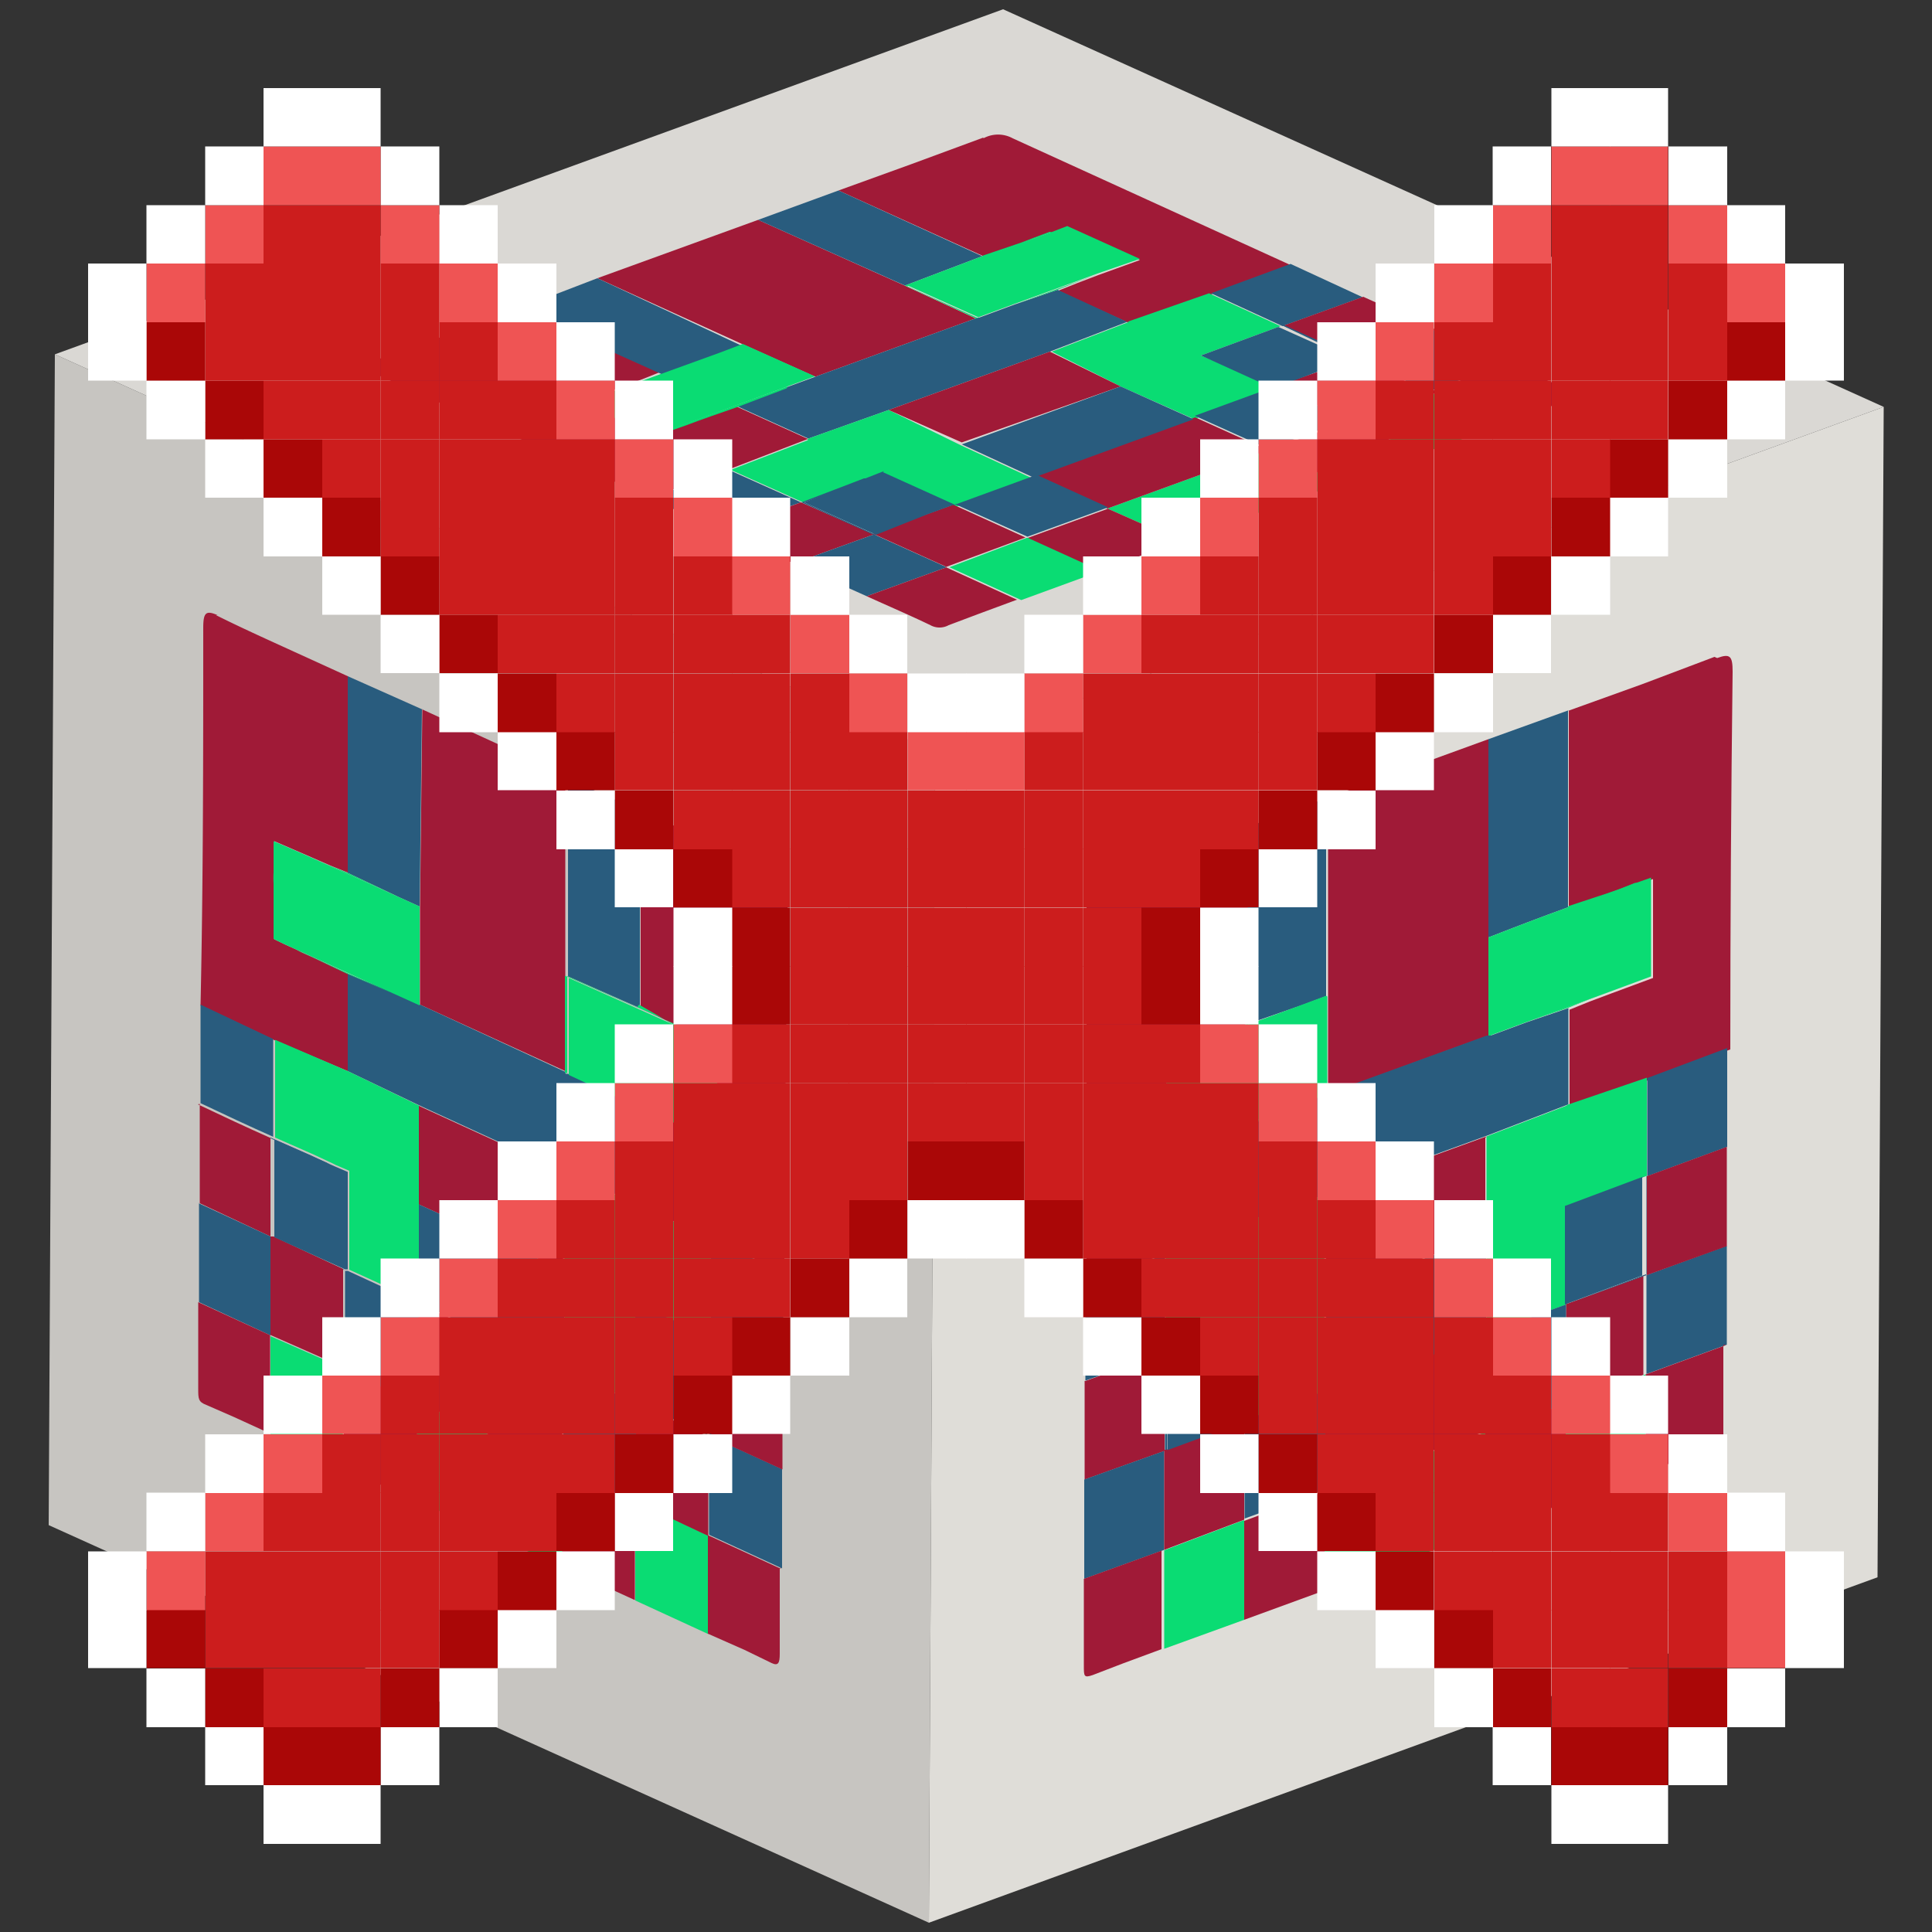 <svg id="Capa_1" data-name="Capa 1" xmlns="http://www.w3.org/2000/svg" xmlns:xlink="http://www.w3.org/1999/xlink" width="50" height="50" viewBox="0 0 50 50">
  <rect x="0" y="0" width="50" height="50" fill="#333333" stroke="none"/>
  <defs>
    <clipPath id="clip-path">
      <polygon points="24.04 49.76 1.26 39.47 1.42 9.17 24.2 19.46 24.04 49.76" fill="none"/>
    </clipPath>
    <clipPath id="clip-path-2">
      <polygon points="24.2 19.46 1.42 9.17 25.96 0.24 48.75 10.53 24.2 19.46" fill="none"/>
    </clipPath>
    <clipPath id="clip-path-3">
      <polygon points="48.75 10.53 48.59 40.82 24.04 49.76 24.2 19.46 48.75 10.53" fill="none"/>
    </clipPath>
  </defs>
  <g id="Figment_lido">
    <g style="isolation: isolate">
      <g>
        <polygon points="24.04 49.76 1.26 39.47 1.42 9.17 24.2 19.46 24.04 49.76" fill="#c7c5c1"/>
        <g style="isolation: isolate">
          <g clip-path="url(#clip-path)">
            <g>
              <path d="M5.63,15.92c-.3-.13-.37-.07-.37.33,0,3.26,0,6.52-.07,9.77l1.89.89L9,27.72,9,25.2c-.39-.18-.77-.37-1.16-.54l-.18-.09-.18-.08h0l-.11-.05-.27-.13V22.86a2.35,2.35,0,0,1,0-.28v-.81l.74.32.71.31.47.19L9,17.5l-1.71-.78c-.57-.26-1.14-.52-1.7-.8" fill="#a01a37"/>
              <path d="M20,22.49c-.57-.24-1.14-.5-1.71-.76L16.58,21l0,5.09.87.42.29.13.36.16h0l.06,0,.35.16,0,2.57-1-.45L17,28.84l-.47-.19,0,2.52,1.89.91,1.88.84c0-3.26.05-6.52.09-9.77,0-.4-.06-.52-.36-.66" fill="#a01a37"/>
              <path d="M14.7,20.09l-3.77-1.73-.06,5.12V26l3.76,1.72c0-.84,0-1.68,0-2.52l0-5.13" fill="#a01a37"/>
              <path d="M10.93,18.36,9,17.5l0,5.09,1.33.63.53.24v0h0l.06-5.12" fill="#295c7e"/>
              <path d="M16.58,21l-1.88-.86c0,1.71,0,3.42,0,5.13l1.86.82,0-5.09" fill="#295c7e"/>
              <path d="M14.55,38l-3.76-1.72v0h0c0,.85,0,1.71,0,2.56l3.77,1.72c0-.84,0-1.7,0-2.55h0v0" fill="#0adc73"/>
              <path d="M5.19,26l0,2.55c.63.3,1.25.59,1.88.87h0l0-2.53L5.19,26" fill="#295c7e"/>
              <path d="M20.27,32.92l-1.88-.84c0,.84,0,1.68,0,2.53h0l1.88.85,0-2.55" fill="#295c7e"/>
              <path d="M5.17,28.57l0,2.57L7,32v0H7c0-.84,0-1.7,0-2.55-.63-.28-1.25-.57-1.88-.87m1.88.86h0" fill="#a01a37"/>
              <path d="M5.15,31.14l0,2.56L7,34.56,7,32l-1.88-.87M7,32v0" fill="#295c7e"/>
              <path d="M18.35,37.17h0c0,.85,0,1.7,0,2.55l1.89.87,0-2.57-1.88-.86" fill="#295c7e"/>
              <path d="M7,34.56,5.13,33.7c0,.75,0,1.5,0,2.24,0,.26,0,.34.21.42l0,0,.71.31.94.43,0-2.54H7v0" fill="#a01a37"/>
              <path d="M8.89,35.41,7,34.58l0,2.54L8.87,38l0-2.56h0v0" fill="#0adc73"/>
              <path d="M10.77,36.29,8.9,35.43l0,2.56,1.89.86c0-.85,0-1.71,0-2.56" fill="#a01a37"/>
              <path d="M20.25,35.47l-1.88-.85,0,2.55,1.88.86,0-2.56" fill="#a01a37"/>
              <path d="M16.43,38.88,14.55,38c0,.85,0,1.71,0,2.55l1.88.86c0-.84,0-1.7,0-2.55" fill="#a01a37"/>
              <path d="M16.44,38.87h0c0,.85,0,1.71,0,2.55l1.89.87c0-.85,0-1.7,0-2.55l-1.87-.88" fill="#0adc73"/>
              <path d="M20.21,40.6l-1.89-.87v0h0c0,.85,0,1.7,0,2.55l.95.42.7.34,0,0c.17.08.21,0,.21-.24,0-.76,0-1.5,0-2.24" fill="#a01a37"/>
              <path d="M14.63,27.74,10.87,26h0l-.64-.29L9,25.2l0,2.52,1.88.9,3.77,1.73,1.89.82,0-2.52-1-.47-.84-.39v0l-.06,0" fill="#295c7e"/>
              <path d="M7.05,29.43h0M9,27.72l-1.88-.81,0,2.53,1,.44.47.22h0l.1.05,0,0,.35.15,0,2.56,1.82.83c0-.85,0-1.7,0-2.55V28.62L9,27.72" fill="#0adc73"/>
              <path d="M10.2,25.73l-2.87-1.3.11.05h0l.18.08.18.09c.39.17.77.36,1.16.54l1.22.53M7.08,22.58a2.35,2.35,0,0,0,0,.28v-.28m3.78.9,0,2.53h0V23.48h0M9,22.59l-.47-.19-.71-.31,2.51,1.13L9,22.59" fill="#0adc73"/>
              <path d="M16.5,31.17l-1.89-.82c0,.84,0,1.68,0,2.52s0,1.72,0,2.58l1.88.86v0h0l0-2.55,1.89.84v0l0,0c0-.85,0-1.69,0-2.53l-1.89-.91" fill="#0adc73"/>
              <path d="M17.5,29.07l-2-.89,1,.47.47.19.51.23m-1-3-1.86-.82h0c0,.84,0,1.68,0,2.52l.06,0,0-2.51,3.43,1.53-.06,0h0l-.36-.16-.29-.13L16.54,26" fill="#0adc73"/>
              <path d="M14.57,35.45l-3.76-1.72,0,2.55L14.55,38l0-2.55" fill="#a01a37"/>
              <path d="M8.91,32.86l-.6-.27.6.28h0m-.39-2.75h0L8,29.88l-1-.44h0c0,.85,0,1.71,0,2.55l0,0,0-2.53,1.55.69,0,0-.1-.05" fill="#295c7e"/>
              <path d="M7,32v0l0,2.55v0l1.88.83,0-2.54-.6-.28L7.08,32h0l0,0H7" fill="#a01a37"/>
              <path d="M18.34,37.18l-1.88-.86,0,2.55,1.87.88h0v0c0-.85,0-1.7,0-2.55" fill="#a01a37"/>
              <path d="M10.8,33.72,9,32.89l-.07,0,0,2.57,1.9.87v0l0-2.55h0" fill="#295c7e"/>
              <path d="M18.37,34.61h0l0,0,0,2.54-1.85-.84v0h0l1.89.86h0l0-2.55h0" fill="#295c7e"/>
              <path d="M16.46,36.31h0l-1.88-.86h0l0,2.57,1.88.86h0l0-2.55h0" fill="#295c7e"/>
              <path d="M14.61,30.35l-3.77-1.73v2.55l3.73,1.7c0-.84,0-1.68,0-2.52" fill="#a01a37"/>
              <path d="M14.57,32.87l-3.73-1.7c0,.85,0,1.7,0,2.55h0l3.76,1.72h0c0-.86,0-1.72,0-2.58" fill="#295c7e"/>
              <path d="M18.33,34.57l-1.89-.84,0,2.55h0l1.85.84,0-2.54v0" fill="#295c7e"/>
              <path d="M9,30.33l-.35-.15L7.1,29.49l0,2.53h0l1.23.56.6.27.07,0,0-2.56" fill="#295c7e"/>
              <path d="M10.86,23.46l-.53-.24L7.82,22.09l-.74-.32V24.3l.27.13,2.87,1.3.64.29h0l0-2.53v0" fill="#0adc73"/>
              <path d="M18.5,27l-.35-.16-3.43-1.53,0,2.51v0l.84.39,2,.89,1,.45,0-2.57" fill="#0adc73"/>
            </g>
          </g>
        </g>
      </g>
      <g>
        <polygon points="24.2 19.46 1.42 9.17 25.96 0.24 48.75 10.53 24.2 19.46" fill="#dad8d4"/>
        <g style="isolation: isolate">
          <g clip-path="url(#clip-path-2)">
            <g>
              <path d="M9.61,9.32c-.33.12-.34.18,0,.31,2.42,1.08,4.81,2.16,7.21,3.25l2.09-.75,2-.77-1.85-.84c-.43.15-.87.3-1.29.46l-.2.07-.2.07h0l-.12,0-.3.11-.84-.37-.23-.11-.2-.09-.6-.27.8-.3.78-.29.5-.2L13.38,8l-1.87.69-1.9.67" fill="#a01a37"/>
              <path d="M25.45,3.56l-1.87.69-1.88.68,3.75,1.7,1-.34.31-.12.4-.15h0l.07,0,.39-.14,1.88.85-1.08.39-.55.21-.5.2,1.85.83,2.12-.74,2.06-.76L26.21,3.58a.79.79,0,0,0-.76,0" fill="#a01a37"/>
              <path d="M19.62,5.69,15.46,7.2l3.76,1.71,1.88.84,4.15-1.51-1.84-.85-3.79-1.7" fill="#a01a37"/>
              <path d="M15.46,7.2,13.38,8l3.76,1.69,1.48-.52.58-.22h0L15.46,7.2" fill="#295c7e"/>
              <path d="M21.7,4.93l-2.08.76,3.8,1.7,2-.76L21.7,4.93" fill="#295c7e"/>
              <path d="M32.81,11.65l-4.15,1.51h0l1.89.84L34.7,12.5l-1.87-.85h0" fill="#0adc73"/>
              <path d="M16.78,12.88l1.88.85L20.73,13h0l-1.87-.84-2.09.75" fill="#295c7e"/>
              <path d="M33.4,6.83l-2.06.76,1.85.85h0l2.07-.75L33.4,6.83" fill="#295c7e"/>
              <path d="M18.66,13.73l1.88.85,2.08-.75h0L20.73,13l-2.07.76M20.73,13h0" fill="#a01a37"/>
              <path d="M20.54,14.58l1.89.85,2.07-.75-1.88-.85-2.08.75m2.07-.76h0" fill="#295c7e"/>
              <path d="M35.09,9.28h0c.63.28,1.27.56,1.89.85l2.08-.76-1.89-.85-2.07.75" fill="#295c7e"/>
              <path d="M24.5,14.68l-2.07.75c.55.25,1.11.49,1.65.75a.49.49,0,0,0,.47,0h0l.77-.29,1-.37-1.86-.85h0" fill="#a01a37"/>
              <path d="M26.57,13.92l-2,.76,1.86.85,2.08-.76-1.87-.85h0" fill="#0adc73"/>
              <path d="M28.66,13.17l-2.06.75,1.87.85L30.55,14l-1.89-.84" fill="#a01a37"/>
              <path d="M35.28,7.68l-2.07.75,1.88.85,2.07-.75-1.88-.85" fill="#a01a37"/>
              <path d="M34.89,10.9l-2.06.75,1.87.85,2.08-.75c-.62-.29-1.26-.57-1.89-.85" fill="#a01a37"/>
              <path d="M34.89,10.89h0c.63.28,1.27.56,1.89.85L38.86,11,37,10.15l-2.08.74" fill="#0adc73"/>
              <path d="M39.05,9.38,37,10.14h0l1.89.84,1-.38.79-.28h0c.2-.07.19-.11,0-.2-.58-.24-1.11-.49-1.66-.74" fill="#a01a37"/>
              <path d="M25.25,8.24,21.1,9.75h0l-.71.26-1.32.5,1.85.84L23,10.61,27.17,9.1l2-.77L27.37,7.5l-1.11.38-.92.34h0l-.07,0" fill="#295c7e"/>
              <path d="M20.73,13h0m.18-1.61-2,.77,1.87.84,1.06-.38.52-.2h0l.12,0h0l.38-.15,1.88.85,2-.73-1.86-.86L23,10.61l-2.11.75" fill="#0adc73"/>
              <path d="M20.38,10l-3.15,1.15.12,0h0l.2-.07.2-.07c.42-.16.86-.31,1.29-.46l1.32-.5m-4.72.69.2.09.23.11-.43-.2m3.55-1.79,1.87.84h0l-1.88-.84h0m-2.07.73-.5.2-.78.29,2.76-1-1.48.52" fill="#0adc73"/>
              <path d="M29.22,8.33l-2,.77L29,10l1.91.85L33,10H33L31.08,9.2l2.06-.76h0l-1.85-.85-2.12.74" fill="#0adc73"/>
              <path d="M28.42,7.09l-2.16.79,1.11-.38.5-.2.55-.21m-3-.46-2,.76h0l1.84.85.07,0-1.85-.83L27.23,6l-.07,0h0l-.4.15-.31.12-1,.34" fill="#0adc73"/>
              <path d="M30.93,10.8l-4.14,1.51,1.87.85,4.15-1.51-1.88-.85" fill="#a01a37"/>
              <path d="M24.69,13.07l-.66.24.67-.24h0m-2.34-.69h0l-.52.2L20.74,13h0l1.89.85.05,0L20.81,13l1.69-.62h0l-.12,0" fill="#295c7e"/>
              <path d="M22.61,13.82h0l1.88.85h0l2.05-.76-1.87-.85-.67.24-1.35.49h0l-.05,0h0" fill="#a01a37"/>
              <path d="M35.08,9.29,33,10l1.87.85L37,10.15h0c-.62-.29-1.26-.57-1.89-.85" fill="#a01a37"/>
              <path d="M26.77,12.31l-2,.73-.07,0,1.89.85,2.09-.76h0l-1.87-.85h0" fill="#295c7e"/>
              <path d="M33.2,8.43h0L35,9.29,33,10h0l2.08-.75h0l-1.88-.85h0" fill="#295c7e"/>
              <path d="M33,10h0l-2.08.76h0l1.89.85,2.07-.75h0L33,10h0" fill="#295c7e"/>
              <path d="M27.17,9.1,23,10.61l1.89.84L29,10,27.17,9.1" fill="#a01a37"/>
              <path d="M29,10l-4.11,1.5,1.86.86h0l4.14-1.51h0L29,10" fill="#295c7e"/>
              <path d="M33.14,8.44l-2.06.76,1.87.85h0l2-.75-1.87-.84h0" fill="#295c7e"/>
              <path d="M22.88,12.19l-.38.15L20.81,13l1.86.84h0L24,13.31l.66-.24.07,0-1.88-.85" fill="#295c7e"/>
              <path d="M19.2,8.91l-.58.22-2.76,1-.8.3.6.27.43.2.84.37.3-.11L20.38,10l.71-.26h0l-1.87-.84h0" fill="#0adc73"/>
              <path d="M27.62,5.85,27.23,6,23.47,7.38l1.85.83h0l.92-.34,2.16-.79L29.5,6.7l-1.88-.85" fill="#0adc73"/>
            </g>
          </g>
        </g>
      </g>
      <g>
        <polygon points="48.75 10.53 48.59 40.82 24.04 49.76 24.2 19.46 48.75 10.53" fill="#dfddd8"/>
        <g style="isolation: isolate">
          <g clip-path="url(#clip-path-3)">
            <g>
              <path d="M28.53,22.76c-.33.11-.4.23-.41.63,0,3.25,0,6.52,0,9.78l2.08-.73,2.07-.81V29.12c-.42.15-.85.28-1.27.44l-.2.07-.2.08h0l-.11,0-.3.11V28.73c0-.11,0-.22,0-.31a2.62,2.62,0,0,1,0-.29v-.81L31,27l.79-.31.52-.21,0-5.1-1.88.69-1.88.67" fill="#a01a37"/>
              <path d="M44.37,17l-1.88.71-1.89.68,0,5.1,1-.33.32-.11.4-.16h0l.06,0,.4-.14,0,2.56-1.08.4-.56.21-.52.21v2.52l2.08-.71,2.08-.78q0-4.89.06-9.78c0-.41-.07-.47-.4-.35" fill="#a01a37"/>
              <path d="M38.52,19.13l-4.15,1.51c0,1.72,0,3.43,0,5.14v2.53l4.15-1.51c0-.85,0-1.69,0-2.54V19.13" fill="#a01a37"/>
              <path d="M34.37,20.64l-2.08.76,0,5.1L33.73,26l.59-.22v0h0c0-1.71,0-3.42,0-5.14" fill="#295c7e"/>
              <path d="M40.6,18.38l-2.08.75v5.13c.69-.27,1.37-.53,2.06-.78l0-5.1" fill="#295c7e"/>
              <path d="M38.43,37.07l-4.15,1.51v0h0c0,.85,0,1.71,0,2.56l4.16-1.51c0-.85,0-1.71,0-2.56h0v0" fill="#0adc73"/>
              <path d="M28.09,33.17l0,2.56L30.15,35h0l0-2.53-2.08.73" fill="#295c7e"/>
              <path d="M44.71,27.12l-2.08.78c0,.85,0,1.69,0,2.54h0l2.07-.76,0-2.56" fill="#295c7e"/>
              <path d="M28.07,35.73v2.56l2.07-.74v0h0c0-.85,0-1.7,0-2.55l-2.08.75M30.15,35h0" fill="#a01a37"/>
              <path d="M28.06,38.29v2.57l2.07-.75V37.55l-2.07.74m2.07-.76v0" fill="#295c7e"/>
              <path d="M42.61,33v0h0v2.56l2.08-.76V32.24L42.61,33" fill="#295c7e"/>
              <path d="M30.12,40.11l-2.07.75c0,.75,0,1.49,0,2.25,0,.27,0,.32.23.24h0l.78-.3,1-.37c0-.85,0-1.7,0-2.55h0" fill="#a01a37"/>
              <path d="M32.19,39.34l-2.06.78c0,.85,0,1.7,0,2.55l2.07-.75c0-.85,0-1.71,0-2.56h0v0" fill="#0adc73"/>
              <path d="M34.27,38.6l-2.07.76c0,.85,0,1.71,0,2.56l2.08-.76c0-.85,0-1.71,0-2.56" fill="#a01a37"/>
              <path d="M44.69,29.68l-2.07.76V33l2.07-.75V29.68" fill="#a01a37"/>
              <path d="M40.5,36.33l-2.06.76c0,.85,0,1.71,0,2.56l2.08-.76V36.33" fill="#a01a37"/>
              <path d="M40.52,36.31v0h0v2.56l2.07-.76c0-.84,0-1.69,0-2.54l-2,.72" fill="#0adc73"/>
              <path d="M44.67,34.81l-2.08.76h0c0,.85,0,1.7,0,2.54l1-.38.78-.27h0c.2-.07.24-.15.23-.42,0-.73,0-1.49,0-2.24" fill="#a01a37"/>
              <path d="M38.48,26.8l-4.15,1.51h0v0l-.7.25-1.35.53v2.51l2.08-.71,4.15-1.51,2.08-.8V26.09l-1.09.37-.92.34v0l-.07,0" fill="#295c7e"/>
              <path d="M30.15,35h0m2.09-3.34-2.07.81,0,2.53,1.06-.38.53-.2h0l.12,0h0l.39-.15v2.56l2-.73c0-.86,0-1.72,0-2.58V30.92l-2.08.71" fill="#0adc73"/>
              <path d="M33.6,28.59l-3.16,1.16.11,0h0l.2-.08.2-.07c.42-.16.85-.29,1.27-.44l1.35-.53m-3.45-.46a2.62,2.62,0,0,0,0,.29c0,.09,0,.2,0,.31v-.6m4.17-2.34,0,2.53h0V25.78h0m-2,.71-.52.21L31,27l2.77-1-1.46.51" fill="#0adc73"/>
              <path d="M40.55,28.61l-2.08.8,0,2.55c0,.85,0,1.7,0,2.55l2.07-.75v0l0,0,0-2.55,2.08-.78v0h0c0-.85,0-1.69,0-2.54l-2.08.71" fill="#0adc73"/>
              <path d="M41.64,25.67l-2.17.79,1.09-.37.52-.21.56-.21m-1.06-2.19c-.69.25-1.37.51-2.06.78h0c0,.85,0,1.69,0,2.54l.07,0V24.26l3.78-1.41-.06,0h0l-.4.16-.32.11-1,.33" fill="#0adc73"/>
              <path d="M38.44,34.52,34.3,36l0,2.55,4.15-1.51V34.52" fill="#a01a37"/>
              <path d="M32.21,36.79l-.66.24.66-.24h0m-.45-2.41h0l-.53.2L30.15,35h0c0,.85,0,1.7,0,2.55l.05,0,0-2.53,1.69-.63h0l-.12,0" fill="#295c7e"/>
              <path d="M30.13,37.53v2.58h0l2.07-.78,0-2.55-.66.24-1.36.5v0l-.05,0h0" fill="#a01a37"/>
              <path d="M42.59,33l-2.06.75v2.55l2-.72h0V33" fill="#a01a37"/>
              <path d="M34.28,36l-2,.73-.07,0,0,2.57,2.09-.76v0l0-2.55h0" fill="#295c7e"/>
              <path d="M42.62,30.43h0l0,2.54-2,.75v0h0L42.61,33V30.44h0" fill="#295c7e"/>
              <path d="M40.53,33.76h0l-2.07.75h0v2.57l2.07-.76h0V33.76h0" fill="#295c7e"/>
              <path d="M38.47,29.41l-4.15,1.51v2.53L38.44,32l0-2.55" fill="#a01a37"/>
              <path d="M38.44,32l-4.12,1.49c0,.86,0,1.72,0,2.58h0l4.14-1.51h0c0-.85,0-1.7,0-2.55" fill="#295c7e"/>
              <path d="M42.58,30.43l-2.08.78,0,2.55,0,0,2-.75,0-2.54v0" fill="#295c7e"/>
              <path d="M32.29,34.2l-.39.15L30.21,35l0,2.53v0l1.36-.5.66-.24.07,0V34.2" fill="#295c7e"/>
              <path d="M34.32,25.77l-.59.22L31,27l-.81.3v2.54l.3-.11,3.16-1.16.7-.25v0l0-2.53v0" fill="#0adc73"/>
              <path d="M42.74,22.71l-.4.14-3.78,1.41V26.8l.92-.34,2.17-.79,1.08-.4,0-2.56" fill="#0adc73"/>
            </g>
          </g>
        </g>
      </g>
    </g>
  </g>
  <g>
    <rect x="46.2" y="41.66" width="1.52" height="1.51" fill="#fff"/>
    <rect x="46.2" y="40.15" width="1.52" height="1.52" fill="#fff"/>
    <rect x="46.2" y="8.34" width="1.52" height="1.51" fill="#fff"/>
    <rect x="46.2" y="6.82" width="1.52" height="1.52" fill="#fff"/>
    <rect x="44.69" y="43.18" width="1.51" height="1.52" fill="#fff"/>
    <rect x="44.69" y="41.66" width="1.51" height="1.51" fill="#ef5454"/>
    <rect x="44.69" y="40.15" width="1.51" height="1.52" fill="#ef5454"/>
    <rect x="44.69" y="38.63" width="1.51" height="1.51" fill="#fff"/>
    <rect x="44.69" y="9.85" width="1.51" height="1.52" fill="#fff"/>
    <rect x="44.69" y="8.34" width="1.51" height="1.51" fill="#aa0707"/>
    <rect x="44.69" y="6.82" width="1.51" height="1.52" fill="#ef5454"/>
    <rect x="44.69" y="5.31" width="1.51" height="1.51" fill="#fff"/>
    <rect x="43.18" y="44.69" width="1.52" height="1.51" fill="#fff"/>
    <rect x="43.18" y="43.18" width="1.52" height="1.52" fill="#aa0707"/>
    <rect x="43.18" y="41.66" width="1.52" height="1.51" fill="#cc1d1d"/>
    <rect x="43.18" y="40.15" width="1.52" height="1.52" fill="#cc1d1d"/>
    <rect x="43.18" y="38.63" width="1.52" height="1.51" fill="#ef5454"/>
    <rect x="43.18" y="37.12" width="1.52" height="1.52" fill="#fff"/>
    <rect x="43.18" y="11.37" width="1.52" height="1.51" fill="#fff"/>
    <rect x="43.18" y="9.85" width="1.52" height="1.52" fill="#aa0707"/>
    <rect x="43.18" y="8.34" width="1.52" height="1.51" fill="#cc1d1d"/>
    <rect x="43.18" y="6.82" width="1.52" height="1.52" fill="#cc1d1d"/>
    <rect x="43.18" y="5.31" width="1.52" height="1.51" fill="#ef5454"/>
    <rect x="43.18" y="3.79" width="1.52" height="1.52" fill="#fff"/>
    <rect x="41.66" y="46.2" width="1.51" height="1.52" fill="#fff"/>
    <rect x="41.66" y="44.69" width="1.51" height="1.51" fill="#aa0707"/>
    <rect x="41.66" y="43.18" width="1.51" height="1.52" fill="#cc1d1d"/>
    <rect x="41.66" y="41.66" width="1.51" height="1.51" fill="#cc1d1d"/>
    <rect x="41.66" y="40.15" width="1.51" height="1.52" fill="#cc1d1d"/>
    <rect x="41.66" y="38.63" width="1.51" height="1.51" fill="#cc1d1d"/>
    <rect x="41.66" y="37.12" width="1.51" height="1.52" fill="#ef5454"/>
    <rect x="41.66" y="35.6" width="1.51" height="1.51" fill="#fff"/>
    <rect x="41.66" y="12.88" width="1.51" height="1.52" fill="#fff"/>
    <rect x="41.66" y="11.37" width="1.51" height="1.51" fill="#aa0707"/>
    <rect x="41.66" y="9.85" width="1.51" height="1.52" fill="#cc1d1d"/>
    <rect x="41.66" y="8.34" width="1.51" height="1.51" fill="#cc1d1d"/>
    <rect x="41.66" y="6.82" width="1.51" height="1.52" fill="#cc1d1d"/>
    <rect x="41.66" y="5.31" width="1.51" height="1.51" fill="#cc1d1d"/>
    <rect x="41.66" y="3.79" width="1.51" height="1.52" fill="#ef5454"/>
    <rect x="41.66" y="2.28" width="1.51" height="1.51" fill="#fff"/>
    <rect x="40.15" y="46.2" width="1.52" height="1.52" fill="#fff"/>
    <rect x="40.15" y="44.69" width="1.52" height="1.51" fill="#aa0707"/>
    <rect x="40.15" y="43.18" width="1.52" height="1.52" fill="#cc1d1d"/>
    <rect x="40.15" y="41.66" width="1.52" height="1.51" fill="#cc1d1d"/>
    <rect x="40.15" y="40.15" width="1.52" height="1.52" fill="#cc1d1d"/>
    <rect x="40.15" y="38.63" width="1.52" height="1.51" fill="#cc1d1d"/>
    <rect x="40.15" y="37.12" width="1.52" height="1.52" fill="#cc1d1d"/>
    <rect x="40.15" y="35.6" width="1.52" height="1.51" fill="#ef5454"/>
    <rect x="40.15" y="34.09" width="1.52" height="1.51" fill="#fff"/>
    <rect x="40.15" y="14.4" width="1.52" height="1.51" fill="#fff"/>
    <rect x="40.15" y="12.88" width="1.52" height="1.52" fill="#aa0707"/>
    <rect x="40.15" y="11.37" width="1.52" height="1.51" fill="#cc1d1d"/>
    <rect x="40.15" y="9.85" width="1.52" height="1.52" fill="#cc1d1d"/>
    <rect x="40.15" y="8.34" width="1.52" height="1.51" fill="#cc1d1d"/>
    <rect x="40.15" y="6.82" width="1.52" height="1.52" fill="#cc1d1d"/>
    <rect x="40.15" y="5.31" width="1.52" height="1.51" fill="#cc1d1d"/>
    <rect x="40.15" y="3.79" width="1.52" height="1.52" fill="#ef5454"/>
    <rect x="40.15" y="2.28" width="1.52" height="1.51" fill="#fff"/>
    <rect x="38.63" y="44.69" width="1.51" height="1.51" fill="#fff"/>
    <rect x="38.63" y="43.18" width="1.51" height="1.52" fill="#aa0707"/>
    <rect x="38.63" y="41.66" width="1.51" height="1.51" fill="#cc1d1d"/>
    <rect x="38.63" y="40.15" width="1.51" height="1.52" fill="#cc1d1d"/>
    <rect x="38.63" y="38.63" width="1.51" height="1.51" fill="#cc1d1d"/>
    <rect x="38.63" y="37.12" width="1.51" height="1.52" fill="#cc1d1d"/>
    <rect x="38.63" y="35.6" width="1.51" height="1.51" fill="#cc1d1d"/>
    <rect x="38.63" y="34.09" width="1.51" height="1.51" fill="#ef5454"/>
    <rect x="38.63" y="32.57" width="1.51" height="1.52" fill="#fff"/>
    <rect x="38.63" y="15.91" width="1.51" height="1.51" fill="#fff"/>
    <rect x="38.63" y="14.4" width="1.51" height="1.51" fill="#aa0707"/>
    <rect x="38.63" y="12.88" width="1.51" height="1.52" fill="#cc1d1d"/>
    <rect x="38.63" y="11.37" width="1.51" height="1.51" fill="#cc1d1d"/>
    <rect x="38.63" y="9.85" width="1.51" height="1.52" fill="#cc1d1d"/>
    <rect x="38.63" y="8.34" width="1.51" height="1.51" fill="#cc1d1d"/>
    <rect x="38.63" y="6.82" width="1.51" height="1.52" fill="#cc1d1d"/>
    <rect x="38.63" y="5.31" width="1.51" height="1.51" fill="#ef5454"/>
    <rect x="38.63" y="3.79" width="1.51" height="1.52" fill="#fff"/>
    <rect x="37.12" y="43.18" width="1.52" height="1.52" fill="#fff"/>
    <rect x="37.12" y="41.66" width="1.52" height="1.51" fill="#aa0707"/>
    <rect x="37.12" y="40.15" width="1.52" height="1.52" fill="#cc1d1d"/>
    <rect x="37.12" y="38.63" width="1.52" height="1.51" fill="#cc1d1d"/>
    <rect x="37.12" y="37.12" width="1.52" height="1.52" fill="#cc1d1d"/>
    <rect x="37.12" y="35.6" width="1.52" height="1.51" fill="#cc1d1d"/>
    <rect x="37.12" y="34.09" width="1.52" height="1.51" fill="#cc1d1d"/>
    <rect x="37.12" y="32.57" width="1.52" height="1.52" fill="#ef5454"/>
    <rect x="37.12" y="31.06" width="1.52" height="1.51" fill="#fff"/>
    <rect x="37.12" y="17.43" width="1.52" height="1.52" fill="#fff"/>
    <rect x="37.12" y="15.91" width="1.52" height="1.51" fill="#aa0707"/>
    <rect x="37.12" y="14.4" width="1.52" height="1.51" fill="#cc1d1d"/>
    <rect x="37.12" y="12.88" width="1.52" height="1.52" fill="#cc1d1d"/>
    <rect x="37.12" y="11.37" width="1.52" height="1.51" fill="#cc1d1d"/>
    <rect x="37.12" y="9.85" width="1.52" height="1.52" fill="#cc1d1d"/>
    <rect x="37.12" y="8.34" width="1.52" height="1.51" fill="#cc1d1d"/>
    <rect x="37.12" y="6.82" width="1.52" height="1.52" fill="#ef5454"/>
    <rect x="37.12" y="5.31" width="1.52" height="1.51" fill="#fff"/>
    <rect x="35.6" y="41.66" width="1.51" height="1.51" fill="#fff"/>
    <rect x="35.6" y="40.15" width="1.51" height="1.52" fill="#aa0707"/>
    <rect x="35.6" y="38.63" width="1.51" height="1.51" fill="#cc1d1d"/>
    <rect x="35.6" y="37.12" width="1.51" height="1.52" fill="#cc1d1d"/>
    <rect x="35.6" y="35.6" width="1.51" height="1.51" fill="#cc1d1d"/>
    <rect x="35.6" y="34.09" width="1.51" height="1.51" fill="#cc1d1d"/>
    <rect x="35.6" y="32.57" width="1.51" height="1.52" fill="#cc1d1d"/>
    <rect x="35.6" y="31.06" width="1.51" height="1.51" fill="#ef5454"/>
    <rect x="35.6" y="29.54" width="1.51" height="1.52" fill="#fff"/>
    <rect x="35.6" y="18.94" width="1.51" height="1.51" fill="#fff"/>
    <rect x="35.6" y="17.43" width="1.51" height="1.52" fill="#aa0707"/>
    <rect x="35.6" y="15.91" width="1.51" height="1.51" fill="#cc1d1d"/>
    <rect x="35.6" y="14.4" width="1.51" height="1.51" fill="#cc1d1d"/>
    <rect x="35.6" y="12.88" width="1.51" height="1.52" fill="#cc1d1d"/>
    <rect x="35.6" y="11.37" width="1.51" height="1.51" fill="#cc1d1d"/>
    <rect x="35.6" y="9.85" width="1.51" height="1.52" fill="#cc1d1d"/>
    <rect x="35.6" y="8.34" width="1.51" height="1.51" fill="#ef5454"/>
    <rect x="35.6" y="6.82" width="1.51" height="1.52" fill="#fff"/>
    <rect x="34.09" y="40.15" width="1.51" height="1.52" fill="#fff"/>
    <rect x="34.09" y="38.63" width="1.51" height="1.51" fill="#aa0707"/>
    <rect x="34.09" y="37.12" width="1.51" height="1.52" fill="#cc1d1d"/>
    <rect x="34.09" y="35.6" width="1.51" height="1.51" fill="#cc1d1d"/>
    <rect x="34.09" y="34.09" width="1.51" height="1.51" fill="#cc1d1d"/>
    <rect x="34.09" y="32.57" width="1.51" height="1.52" fill="#cc1d1d"/>
    <rect x="34.09" y="31.06" width="1.51" height="1.51" fill="#cc1d1d"/>
    <rect x="34.09" y="29.54" width="1.51" height="1.52" fill="#ef5454"/>
    <rect x="34.09" y="28.03" width="1.51" height="1.51" fill="#fff"/>
    <rect x="34.09" y="20.46" width="1.51" height="1.52" fill="#fff"/>
    <rect x="34.09" y="18.94" width="1.51" height="1.51" fill="#aa0707"/>
    <rect x="34.09" y="17.43" width="1.51" height="1.52" fill="#cc1d1d"/>
    <rect x="34.09" y="15.91" width="1.51" height="1.51" fill="#cc1d1d"/>
    <rect x="34.09" y="14.4" width="1.51" height="1.51" fill="#cc1d1d"/>
    <rect x="34.09" y="12.88" width="1.51" height="1.52" fill="#cc1d1d"/>
    <rect x="34.09" y="11.37" width="1.51" height="1.51" fill="#cc1d1d"/>
    <rect x="34.09" y="9.85" width="1.51" height="1.52" fill="#ef5454"/>
    <rect x="34.09" y="8.34" width="1.51" height="1.51" fill="#fff"/>
    <rect x="32.57" y="38.63" width="1.52" height="1.51" fill="#fff"/>
    <rect x="32.57" y="37.12" width="1.52" height="1.52" fill="#aa0707"/>
    <rect x="32.57" y="35.6" width="1.52" height="1.51" fill="#cc1d1d"/>
    <rect x="32.57" y="34.09" width="1.52" height="1.51" fill="#cc1d1d"/>
    <rect x="32.57" y="32.57" width="1.52" height="1.52" fill="#cc1d1d"/>
    <rect x="32.57" y="31.06" width="1.52" height="1.51" fill="#cc1d1d"/>
    <rect x="32.57" y="29.54" width="1.52" height="1.52" fill="#cc1d1d"/>
    <rect x="32.57" y="28.03" width="1.52" height="1.51" fill="#ef5454"/>
    <rect x="32.57" y="26.51" width="1.52" height="1.52" fill="#fff"/>
    <rect x="32.57" y="21.97" width="1.52" height="1.51" fill="#fff"/>
    <rect x="32.57" y="20.46" width="1.52" height="1.52" fill="#aa0707"/>
    <rect x="32.57" y="18.94" width="1.52" height="1.51" fill="#cc1d1d"/>
    <rect x="32.57" y="17.43" width="1.52" height="1.52" fill="#cc1d1d"/>
    <rect x="32.57" y="15.91" width="1.52" height="1.51" fill="#cc1d1d"/>
    <rect x="32.57" y="14.4" width="1.52" height="1.51" fill="#cc1d1d"/>
    <rect x="32.57" y="12.88" width="1.52" height="1.52" fill="#cc1d1d"/>
    <rect x="32.57" y="11.37" width="1.52" height="1.51" fill="#ef5454"/>
    <rect x="32.57" y="9.85" width="1.52" height="1.52" fill="#fff"/>
    <rect x="31.06" y="37.12" width="1.51" height="1.52" fill="#fff"/>
    <rect x="31.06" y="35.6" width="1.51" height="1.51" fill="#aa0707"/>
    <rect x="31.06" y="34.09" width="1.51" height="1.51" fill="#cc1d1d"/>
    <rect x="31.06" y="32.57" width="1.51" height="1.52" fill="#cc1d1d"/>
    <rect x="31.06" y="31.06" width="1.51" height="1.51" fill="#cc1d1d"/>
    <rect x="31.06" y="29.54" width="1.51" height="1.52" fill="#cc1d1d"/>
    <rect x="31.06" y="28.03" width="1.51" height="1.51" fill="#cc1d1d"/>
    <rect x="31.06" y="26.51" width="1.51" height="1.52" fill="#ef5454"/>
    <rect x="31.06" y="25" width="1.51" height="1.51" fill="#fff"/>
    <rect x="31.06" y="23.49" width="1.51" height="1.52" fill="#fff"/>
    <rect x="31.06" y="21.97" width="1.51" height="1.51" fill="#aa0707"/>
    <rect x="31.06" y="20.46" width="1.51" height="1.52" fill="#cc1d1d"/>
    <rect x="31.06" y="18.94" width="1.51" height="1.51" fill="#cc1d1d"/>
    <rect x="31.06" y="17.43" width="1.51" height="1.52" fill="#cc1d1d"/>
    <rect x="31.06" y="15.91" width="1.51" height="1.51" fill="#cc1d1d"/>
    <rect x="31.06" y="14.4" width="1.51" height="1.51" fill="#cc1d1d"/>
    <rect x="31.06" y="12.88" width="1.51" height="1.52" fill="#ef5454"/>
    <rect x="31.06" y="11.37" width="1.51" height="1.51" fill="#fff"/>
    <rect x="29.54" y="35.6" width="1.52" height="1.51" fill="#fff"/>
    <rect x="29.54" y="34.09" width="1.52" height="1.51" fill="#aa0707"/>
    <rect x="29.54" y="32.57" width="1.52" height="1.52" fill="#cc1d1d"/>
    <rect x="29.54" y="31.06" width="1.52" height="1.51" fill="#cc1d1d"/>
    <rect x="29.54" y="29.54" width="1.52" height="1.52" fill="#cc1d1d"/>
    <rect x="29.54" y="28.03" width="1.52" height="1.51" fill="#cc1d1d"/>
    <rect x="29.54" y="26.51" width="1.52" height="1.52" fill="#cc1d1d"/>
    <rect x="29.54" y="25" width="1.52" height="1.51" fill="#aa0707"/>
    <rect x="29.54" y="23.49" width="1.52" height="1.52" fill="#aa0707"/>
    <rect x="29.54" y="21.97" width="1.52" height="1.51" fill="#cc1d1d"/>
    <rect x="29.54" y="20.46" width="1.52" height="1.52" fill="#cc1d1d"/>
    <rect x="29.54" y="18.94" width="1.52" height="1.51" fill="#cc1d1d"/>
    <rect x="29.54" y="17.43" width="1.52" height="1.52" fill="#cc1d1d"/>
    <rect x="29.54" y="15.91" width="1.52" height="1.51" fill="#cc1d1d"/>
    <rect x="29.54" y="14.4" width="1.52" height="1.51" fill="#ef5454"/>
    <rect x="29.54" y="12.88" width="1.52" height="1.52" fill="#fff"/>
    <rect x="28.03" y="34.09" width="1.51" height="1.51" fill="#fff"/>
    <rect x="28.03" y="32.57" width="1.51" height="1.52" fill="#aa0707"/>
    <rect x="28.03" y="31.06" width="1.51" height="1.51" fill="#cc1d1d"/>
    <rect x="28.03" y="29.54" width="1.51" height="1.52" fill="#cc1d1d"/>
    <rect x="28.03" y="28.03" width="1.51" height="1.51" fill="#cc1d1d"/>
    <rect x="28.03" y="26.51" width="1.51" height="1.52" fill="#cc1d1d"/>
    <rect x="28.03" y="25" width="1.51" height="1.51" fill="#cc1d1d"/>
    <rect x="28.03" y="23.49" width="1.51" height="1.52" fill="#cc1d1d"/>
    <rect x="28.03" y="21.97" width="1.51" height="1.51" fill="#cc1d1d"/>
    <rect x="28.03" y="20.46" width="1.51" height="1.52" fill="#cc1d1d"/>
    <rect x="28.03" y="18.94" width="1.51" height="1.51" fill="#cc1d1d"/>
    <rect x="28.03" y="17.43" width="1.51" height="1.52" fill="#cc1d1d"/>
    <rect x="28.03" y="15.91" width="1.51" height="1.51" fill="#ef5454"/>
    <rect x="28.03" y="14.4" width="1.51" height="1.51" fill="#fff"/>
    <rect x="26.51" y="32.57" width="1.52" height="1.52" fill="#fff"/>
    <rect x="26.51" y="31.06" width="1.52" height="1.51" fill="#aa0707"/>
    <rect x="26.51" y="29.54" width="1.52" height="1.52" fill="#cc1d1d"/>
    <rect x="26.51" y="28.03" width="1.52" height="1.51" fill="#cc1d1d"/>
    <rect x="26.51" y="26.51" width="1.52" height="1.52" fill="#cc1d1d"/>
    <rect x="26.51" y="25" width="1.52" height="1.51" fill="#cc1d1d"/>
    <rect x="26.51" y="23.49" width="1.52" height="1.52" fill="#cc1d1d"/>
    <rect x="26.51" y="21.97" width="1.52" height="1.51" fill="#cc1d1d"/>
    <rect x="26.51" y="20.46" width="1.52" height="1.52" fill="#cc1d1d"/>
    <rect x="26.51" y="18.94" width="1.52" height="1.51" fill="#cc1d1d"/>
    <rect x="26.51" y="17.43" width="1.52" height="1.52" fill="#ef5454"/>
    <rect x="26.51" y="15.91" width="1.52" height="1.51" fill="#fff"/>
    <rect x="25" y="31.06" width="1.51" height="1.51" fill="#fff"/>
    <rect x="25" y="29.54" width="1.51" height="1.52" fill="#aa0707"/>
    <rect x="25" y="28.03" width="1.51" height="1.51" fill="#cc1d1d"/>
    <rect x="25" y="26.51" width="1.51" height="1.52" fill="#cc1d1d"/>
    <rect x="25" y="25" width="1.51" height="1.51" fill="#cc1d1d"/>
    <rect x="25" y="23.49" width="1.51" height="1.52" fill="#cc1d1d"/>
    <rect x="25" y="21.97" width="1.51" height="1.51" fill="#cc1d1d"/>
    <rect x="25" y="20.46" width="1.51" height="1.52" fill="#cc1d1d"/>
    <rect x="25" y="18.94" width="1.51" height="1.51" fill="#ef5454"/>
    <rect x="25" y="17.43" width="1.51" height="1.52" fill="#fff"/>
    <rect x="23.49" y="31.06" width="1.52" height="1.51" fill="#fff"/>
    <rect x="23.49" y="29.54" width="1.52" height="1.52" fill="#aa0707"/>
    <rect x="23.49" y="28.03" width="1.52" height="1.51" fill="#cc1d1d"/>
    <rect x="23.49" y="26.51" width="1.52" height="1.52" fill="#cc1d1d"/>
    <rect x="23.49" y="25" width="1.52" height="1.51" fill="#cc1d1d"/>
    <rect x="23.49" y="23.49" width="1.52" height="1.52" fill="#cc1d1d"/>
    <rect x="23.49" y="21.97" width="1.52" height="1.51" fill="#cc1d1d"/>
    <rect x="23.49" y="20.46" width="1.52" height="1.52" fill="#cc1d1d"/>
    <rect x="23.49" y="18.94" width="1.52" height="1.51" fill="#ef5454"/>
    <rect x="23.49" y="17.43" width="1.52" height="1.52" fill="#fff"/>
    <rect x="21.97" y="32.57" width="1.51" height="1.52" fill="#fff"/>
    <rect x="21.97" y="31.06" width="1.51" height="1.51" fill="#aa0707"/>
    <rect x="21.97" y="29.54" width="1.51" height="1.52" fill="#cc1d1d"/>
    <rect x="21.97" y="28.03" width="1.51" height="1.51" fill="#cc1d1d"/>
    <rect x="21.97" y="26.51" width="1.51" height="1.52" fill="#cc1d1d"/>
    <rect x="21.97" y="25" width="1.51" height="1.51" fill="#cc1d1d"/>
    <rect x="21.97" y="23.49" width="1.51" height="1.52" fill="#cc1d1d"/>
    <rect x="21.97" y="21.97" width="1.51" height="1.51" fill="#cc1d1d"/>
    <rect x="21.97" y="20.46" width="1.51" height="1.52" fill="#cc1d1d"/>
    <rect x="21.97" y="18.94" width="1.51" height="1.51" fill="#cc1d1d"/>
    <rect x="21.97" y="17.43" width="1.51" height="1.52" fill="#ef5454"/>
    <rect x="21.97" y="15.91" width="1.51" height="1.51" fill="#fff"/>
    <rect x="20.46" y="34.09" width="1.52" height="1.51" fill="#fff"/>
    <rect x="20.46" y="32.57" width="1.52" height="1.52" fill="#aa0707"/>
    <rect x="20.46" y="31.06" width="1.52" height="1.51" fill="#cc1d1d"/>
    <rect x="20.46" y="29.54" width="1.52" height="1.52" fill="#cc1d1d"/>
    <rect x="20.46" y="28.03" width="1.52" height="1.51" fill="#cc1d1d"/>
    <rect x="20.46" y="26.51" width="1.52" height="1.52" fill="#cc1d1d"/>
    <rect x="20.46" y="25" width="1.52" height="1.51" fill="#cc1d1d"/>
    <rect x="20.46" y="23.49" width="1.52" height="1.52" fill="#cc1d1d"/>
    <rect x="20.46" y="21.97" width="1.52" height="1.51" fill="#cc1d1d"/>
    <rect x="20.46" y="20.46" width="1.52" height="1.52" fill="#cc1d1d"/>
    <rect x="20.46" y="18.94" width="1.52" height="1.51" fill="#cc1d1d"/>
    <rect x="20.46" y="17.43" width="1.52" height="1.52" fill="#cc1d1d"/>
    <rect x="20.46" y="15.91" width="1.52" height="1.51" fill="#ef5454"/>
    <rect x="20.46" y="14.4" width="1.52" height="1.51" fill="#fff"/>
    <rect x="18.94" y="35.6" width="1.51" height="1.51" fill="#fff"/>
    <rect x="18.94" y="34.09" width="1.51" height="1.51" fill="#aa0707"/>
    <rect x="18.94" y="32.57" width="1.51" height="1.52" fill="#cc1d1d"/>
    <rect x="18.94" y="31.06" width="1.51" height="1.51" fill="#cc1d1d"/>
    <rect x="18.94" y="29.54" width="1.51" height="1.52" fill="#cc1d1d"/>
    <rect x="18.94" y="28.03" width="1.51" height="1.51" fill="#cc1d1d"/>
    <rect x="18.94" y="26.51" width="1.51" height="1.52" fill="#cc1d1d"/>
    <rect x="18.94" y="25" width="1.51" height="1.51" fill="#aa0707"/>
    <rect x="18.94" y="23.49" width="1.51" height="1.52" fill="#aa0707"/>
    <rect x="18.94" y="21.97" width="1.51" height="1.51" fill="#cc1d1d"/>
    <rect x="18.94" y="20.46" width="1.51" height="1.52" fill="#cc1d1d"/>
    <rect x="18.94" y="18.94" width="1.51" height="1.51" fill="#cc1d1d"/>
    <rect x="18.94" y="17.43" width="1.51" height="1.52" fill="#cc1d1d"/>
    <rect x="18.94" y="15.91" width="1.51" height="1.51" fill="#cc1d1d"/>
    <rect x="18.94" y="14.4" width="1.51" height="1.51" fill="#ef5454"/>
    <rect x="18.94" y="12.88" width="1.51" height="1.52" fill="#fff"/>
    <rect x="17.43" y="37.12" width="1.52" height="1.52" fill="#fff"/>
    <rect x="17.43" y="35.6" width="1.52" height="1.51" fill="#aa0707"/>
    <rect x="17.43" y="34.09" width="1.52" height="1.51" fill="#cc1d1d"/>
    <rect x="17.43" y="32.57" width="1.52" height="1.52" fill="#cc1d1d"/>
    <rect x="17.43" y="31.06" width="1.52" height="1.51" fill="#cc1d1d"/>
    <rect x="17.43" y="29.54" width="1.52" height="1.52" fill="#cc1d1d"/>
    <rect x="17.43" y="28.03" width="1.52" height="1.51" fill="#cc1d1d"/>
    <rect x="17.43" y="26.51" width="1.52" height="1.52" fill="#ef5454"/>
    <rect x="17.43" y="25" width="1.52" height="1.51" fill="#fff"/>
    <rect x="17.43" y="23.49" width="1.52" height="1.52" fill="#fff"/>
    <rect x="17.43" y="21.97" width="1.52" height="1.51" fill="#aa0707"/>
    <rect x="17.43" y="20.46" width="1.52" height="1.52" fill="#cc1d1d"/>
    <rect x="17.43" y="18.94" width="1.52" height="1.51" fill="#cc1d1d"/>
    <rect x="17.43" y="17.43" width="1.52" height="1.52" fill="#cc1d1d"/>
    <rect x="17.43" y="15.91" width="1.52" height="1.51" fill="#cc1d1d"/>
    <rect x="17.43" y="14.4" width="1.52" height="1.51" fill="#cc1d1d"/>
    <rect x="17.43" y="12.88" width="1.52" height="1.52" fill="#ef5454"/>
    <rect x="17.43" y="11.37" width="1.52" height="1.51" fill="#fff"/>
    <rect x="15.91" y="38.63" width="1.51" height="1.51" fill="#fff"/>
    <rect x="15.91" y="37.12" width="1.51" height="1.52" fill="#aa0707"/>
    <rect x="15.91" y="35.6" width="1.51" height="1.51" fill="#cc1d1d"/>
    <rect x="15.91" y="34.09" width="1.51" height="1.51" fill="#cc1d1d"/>
    <rect x="15.91" y="32.57" width="1.51" height="1.52" fill="#cc1d1d"/>
    <rect x="15.91" y="31.06" width="1.51" height="1.51" fill="#cc1d1d"/>
    <rect x="15.91" y="29.54" width="1.51" height="1.52" fill="#cc1d1d"/>
    <rect x="15.91" y="28.03" width="1.51" height="1.51" fill="#ef5454"/>
    <rect x="15.91" y="26.51" width="1.51" height="1.52" fill="#fff"/>
    <rect x="15.91" y="21.97" width="1.51" height="1.51" fill="#fff"/>
    <rect x="15.91" y="20.46" width="1.51" height="1.52" fill="#aa0707"/>
    <rect x="15.91" y="18.94" width="1.51" height="1.51" fill="#cc1d1d"/>
    <rect x="15.91" y="17.43" width="1.51" height="1.52" fill="#cc1d1d"/>
    <rect x="15.91" y="15.91" width="1.51" height="1.51" fill="#cc1d1d"/>
    <rect x="15.91" y="14.4" width="1.51" height="1.51" fill="#cc1d1d"/>
    <rect x="15.91" y="12.88" width="1.51" height="1.52" fill="#cc1d1d"/>
    <rect x="15.91" y="11.37" width="1.51" height="1.51" fill="#ef5454"/>
    <rect x="15.91" y="9.85" width="1.51" height="1.52" fill="#fff"/>
    <rect x="14.4" y="40.15" width="1.51" height="1.52" fill="#fff"/>
    <rect x="14.4" y="38.63" width="1.51" height="1.51" fill="#aa0707"/>
    <rect x="14.4" y="37.12" width="1.51" height="1.52" fill="#cc1d1d"/>
    <rect x="14.4" y="35.6" width="1.51" height="1.51" fill="#cc1d1d"/>
    <rect x="14.4" y="34.09" width="1.51" height="1.51" fill="#cc1d1d"/>
    <rect x="14.4" y="32.57" width="1.51" height="1.52" fill="#cc1d1d"/>
    <rect x="14.4" y="31.06" width="1.51" height="1.51" fill="#cc1d1d"/>
    <rect x="14.4" y="29.54" width="1.51" height="1.52" fill="#ef5454"/>
    <rect x="14.4" y="28.03" width="1.51" height="1.51" fill="#fff"/>
    <rect x="14.4" y="20.46" width="1.51" height="1.52" fill="#fff"/>
    <rect x="14.4" y="18.94" width="1.51" height="1.51" fill="#aa0707"/>
    <rect x="14.4" y="17.43" width="1.51" height="1.52" fill="#cc1d1d"/>
    <rect x="14.4" y="15.91" width="1.51" height="1.51" fill="#cc1d1d"/>
    <rect x="14.4" y="14.4" width="1.51" height="1.51" fill="#cc1d1d"/>
    <rect x="14.4" y="12.88" width="1.51" height="1.52" fill="#cc1d1d"/>
    <rect x="14.4" y="11.37" width="1.51" height="1.51" fill="#cc1d1d"/>
    <rect x="14.4" y="9.85" width="1.51" height="1.52" fill="#ef5454"/>
    <rect x="14.4" y="8.34" width="1.51" height="1.51" fill="#fff"/>
    <rect x="12.88" y="41.66" width="1.52" height="1.51" fill="#fff"/>
    <rect x="12.88" y="40.15" width="1.52" height="1.52" fill="#aa0707"/>
    <rect x="12.88" y="38.63" width="1.52" height="1.51" fill="#cc1d1d"/>
    <rect x="12.88" y="37.12" width="1.52" height="1.52" fill="#cc1d1d"/>
    <rect x="12.88" y="35.6" width="1.52" height="1.51" fill="#cc1d1d"/>
    <rect x="12.88" y="34.09" width="1.52" height="1.51" fill="#cc1d1d"/>
    <rect x="12.88" y="32.57" width="1.52" height="1.52" fill="#cc1d1d"/>
    <rect x="12.88" y="31.06" width="1.52" height="1.51" fill="#ef5454"/>
    <rect x="12.88" y="29.54" width="1.52" height="1.52" fill="#fff"/>
    <rect x="12.88" y="18.94" width="1.52" height="1.51" fill="#fff"/>
    <rect x="12.88" y="17.43" width="1.52" height="1.52" fill="#aa0707"/>
    <rect x="12.88" y="15.91" width="1.52" height="1.51" fill="#cc1d1d"/>
    <rect x="12.88" y="14.4" width="1.52" height="1.51" fill="#cc1d1d"/>
    <rect x="12.88" y="12.88" width="1.52" height="1.52" fill="#cc1d1d"/>
    <rect x="12.88" y="11.37" width="1.52" height="1.51" fill="#cc1d1d"/>
    <rect x="12.88" y="9.85" width="1.52" height="1.52" fill="#cc1d1d"/>
    <rect x="12.88" y="8.34" width="1.52" height="1.51" fill="#ef5454"/>
    <rect x="12.88" y="6.82" width="1.52" height="1.52" fill="#fff"/>
    <rect x="11.37" y="43.18" width="1.51" height="1.52" fill="#fff"/>
    <rect x="11.37" y="41.66" width="1.51" height="1.51" fill="#aa0707"/>
    <rect x="11.37" y="40.15" width="1.51" height="1.52" fill="#cc1d1d"/>
    <rect x="11.37" y="38.63" width="1.51" height="1.51" fill="#cc1d1d"/>
    <rect x="11.37" y="37.12" width="1.51" height="1.52" fill="#cc1d1d"/>
    <rect x="11.37" y="35.6" width="1.51" height="1.51" fill="#cc1d1d"/>
    <rect x="11.37" y="34.09" width="1.51" height="1.51" fill="#cc1d1d"/>
    <rect x="11.37" y="32.57" width="1.51" height="1.52" fill="#ef5454"/>
    <rect x="11.37" y="31.06" width="1.51" height="1.51" fill="#fff"/>
    <rect x="11.37" y="17.43" width="1.51" height="1.52" fill="#fff"/>
    <rect x="11.37" y="15.91" width="1.51" height="1.51" fill="#aa0707"/>
    <rect x="11.37" y="14.4" width="1.51" height="1.51" fill="#cc1d1d"/>
    <rect x="11.37" y="12.88" width="1.51" height="1.52" fill="#cc1d1d"/>
    <rect x="11.37" y="11.37" width="1.51" height="1.51" fill="#cc1d1d"/>
    <rect x="11.37" y="9.85" width="1.51" height="1.52" fill="#cc1d1d"/>
    <rect x="11.37" y="8.34" width="1.51" height="1.51" fill="#cc1d1d"/>
    <rect x="11.37" y="6.82" width="1.51" height="1.52" fill="#ef5454"/>
    <rect x="11.37" y="5.31" width="1.51" height="1.51" fill="#fff"/>
    <rect x="9.85" y="44.69" width="1.52" height="1.51" fill="#fff"/>
    <rect x="9.85" y="43.18" width="1.52" height="1.52" fill="#aa0707"/>
    <rect x="9.85" y="41.66" width="1.52" height="1.51" fill="#cc1d1d"/>
    <rect x="9.85" y="40.15" width="1.52" height="1.52" fill="#cc1d1d"/>
    <rect x="9.85" y="38.63" width="1.52" height="1.51" fill="#cc1d1d"/>
    <rect x="9.85" y="37.12" width="1.52" height="1.52" fill="#cc1d1d"/>
    <rect x="9.85" y="35.6" width="1.52" height="1.51" fill="#cc1d1d"/>
    <rect x="9.85" y="34.09" width="1.52" height="1.51" fill="#ef5454"/>
    <rect x="9.85" y="32.57" width="1.52" height="1.52" fill="#fff"/>
    <rect x="9.85" y="15.91" width="1.52" height="1.51" fill="#fff"/>
    <rect x="9.85" y="14.4" width="1.52" height="1.51" fill="#aa0707"/>
    <rect x="9.85" y="12.88" width="1.52" height="1.52" fill="#cc1d1d"/>
    <rect x="9.85" y="11.37" width="1.52" height="1.51" fill="#cc1d1d"/>
    <rect x="9.85" y="9.85" width="1.52" height="1.52" fill="#cc1d1d"/>
    <rect x="9.85" y="8.34" width="1.52" height="1.51" fill="#cc1d1d"/>
    <rect x="9.85" y="6.82" width="1.52" height="1.52" fill="#cc1d1d"/>
    <rect x="9.85" y="5.31" width="1.52" height="1.51" fill="#ef5454"/>
    <rect x="9.85" y="3.79" width="1.52" height="1.52" fill="#fff"/>
    <rect x="8.34" y="46.2" width="1.51" height="1.52" fill="#fff"/>
    <rect x="8.34" y="44.69" width="1.51" height="1.51" fill="#aa0707"/>
    <rect x="8.34" y="43.18" width="1.51" height="1.52" fill="#cc1d1d"/>
    <rect x="8.34" y="41.66" width="1.51" height="1.51" fill="#cc1d1d"/>
    <rect x="8.34" y="40.15" width="1.51" height="1.52" fill="#cc1d1d"/>
    <rect x="8.34" y="38.63" width="1.51" height="1.51" fill="#cc1d1d"/>
    <rect x="8.34" y="37.12" width="1.51" height="1.52" fill="#cc1d1d"/>
    <rect x="8.34" y="35.6" width="1.51" height="1.51" fill="#ef5454"/>
    <rect x="8.34" y="34.09" width="1.51" height="1.51" fill="#fff"/>
    <rect x="8.34" y="14.4" width="1.51" height="1.51" fill="#fff"/>
    <rect x="8.34" y="12.88" width="1.51" height="1.52" fill="#aa0707"/>
    <rect x="8.34" y="11.37" width="1.51" height="1.51" fill="#cc1d1d"/>
    <rect x="8.34" y="9.85" width="1.51" height="1.52" fill="#cc1d1d"/>
    <rect x="8.34" y="8.34" width="1.51" height="1.51" fill="#cc1d1d"/>
    <rect x="8.34" y="6.82" width="1.51" height="1.52" fill="#cc1d1d"/>
    <rect x="8.34" y="5.31" width="1.51" height="1.51" fill="#cc1d1d"/>
    <rect x="8.34" y="3.79" width="1.51" height="1.52" fill="#ef5454"/>
    <rect x="8.34" y="2.28" width="1.51" height="1.51" fill="#fff"/>
    <rect x="6.82" y="46.2" width="1.52" height="1.52" fill="#fff"/>
    <rect x="6.82" y="44.69" width="1.52" height="1.51" fill="#aa0707"/>
    <rect x="6.82" y="43.18" width="1.52" height="1.52" fill="#cc1d1d"/>
    <rect x="6.82" y="41.66" width="1.52" height="1.51" fill="#cc1d1d"/>
    <rect x="6.82" y="40.15" width="1.52" height="1.52" fill="#cc1d1d"/>
    <rect x="6.82" y="38.63" width="1.52" height="1.51" fill="#cc1d1d"/>
    <rect x="6.82" y="37.12" width="1.52" height="1.52" fill="#ef5454"/>
    <rect x="6.82" y="35.6" width="1.52" height="1.51" fill="#fff"/>
    <rect x="6.82" y="12.88" width="1.52" height="1.52" fill="#fff"/>
    <rect x="6.82" y="11.37" width="1.52" height="1.51" fill="#aa0707"/>
    <rect x="6.82" y="9.85" width="1.52" height="1.52" fill="#cc1d1d"/>
    <rect x="6.82" y="8.34" width="1.52" height="1.51" fill="#cc1d1d"/>
    <rect x="6.82" y="6.82" width="1.52" height="1.52" fill="#cc1d1d"/>
    <rect x="6.82" y="5.31" width="1.52" height="1.51" fill="#cc1d1d"/>
    <rect x="6.82" y="3.79" width="1.52" height="1.52" fill="#ef5454"/>
    <rect x="6.82" y="2.28" width="1.52" height="1.51" fill="#fff"/>
    <rect x="5.31" y="44.69" width="1.51" height="1.51" fill="#fff"/>
    <rect x="5.31" y="43.18" width="1.51" height="1.52" fill="#aa0707"/>
    <rect x="5.31" y="41.66" width="1.51" height="1.51" fill="#cc1d1d"/>
    <rect x="5.31" y="40.15" width="1.51" height="1.52" fill="#cc1d1d"/>
    <rect x="5.31" y="38.63" width="1.51" height="1.51" fill="#ef5454"/>
    <rect x="5.31" y="37.12" width="1.51" height="1.52" fill="#fff"/>
    <rect x="5.31" y="11.37" width="1.51" height="1.51" fill="#fff"/>
    <rect x="5.31" y="9.85" width="1.51" height="1.52" fill="#aa0707"/>
    <rect x="5.31" y="8.34" width="1.51" height="1.51" fill="#cc1d1d"/>
    <rect x="5.31" y="6.82" width="1.51" height="1.52" fill="#cc1d1d"/>
    <rect x="5.31" y="5.31" width="1.51" height="1.51" fill="#ef5454"/>
    <rect x="5.31" y="3.79" width="1.51" height="1.52" fill="#fff"/>
    <rect x="3.79" y="43.18" width="1.52" height="1.52" fill="#fff"/>
    <rect x="3.79" y="41.66" width="1.52" height="1.51" fill="#aa0707"/>
    <rect x="3.79" y="40.15" width="1.52" height="1.52" fill="#ef5454"/>
    <rect x="3.79" y="38.63" width="1.52" height="1.51" fill="#fff"/>
    <rect x="3.79" y="9.85" width="1.52" height="1.52" fill="#fff"/>
    <rect x="3.79" y="8.34" width="1.52" height="1.51" fill="#aa0707"/>
    <rect x="3.79" y="6.82" width="1.52" height="1.52" fill="#ef5454"/>
    <rect x="3.79" y="5.31" width="1.52" height="1.51" fill="#fff"/>
    <rect x="2.28" y="41.66" width="1.51" height="1.51" fill="#fff"/>
    <rect x="2.28" y="40.15" width="1.51" height="1.52" fill="#fff"/>
    <rect x="2.28" y="8.34" width="1.51" height="1.51" fill="#fff"/>
    <rect x="2.28" y="6.82" width="1.51" height="1.52" fill="#fff"/>
  </g>
</svg>

